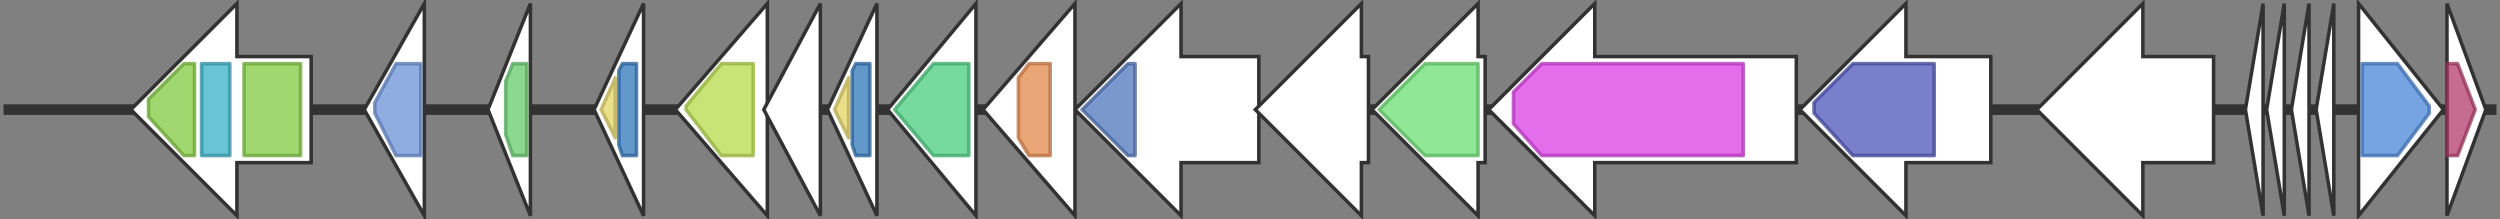 <svg version="1.1" baseProfile="full" xmlns="http://www.w3.org/2000/svg" width="707" height="62">
	<rect width="100%" height="100%" fill="#808080" stroke="none"/>
	<line x1="1" y1="31" x2="706" y2="31" style="stroke:rgb(50,50,50); stroke-width:3 "/>
	<g>
		<polygon class="NoName" points="356,16 334,16 334,1 304,31 334,61 334,46 356,46" fill="rgb(255,255,255)" fill-opacity="1.0" stroke="rgb(50,50,50)" stroke-width="1" />
		<g>
			<title>PF00881</title>
			<polygon class="PF00881" points="306,31 319,18 321,18 321,44 319,44" stroke-linejoin="round" width="15" height="26" fill="rgb(79,118,187)" stroke="rgb(63,94,149)" stroke-width="1" opacity="0.75" />
		</g>
	</g>
	<g>
		<polygon class="NoName" points="387,16 385,16 385,1 355,31 385,61 385,46 387,46" fill="rgb(255,255,255)" fill-opacity="1.0" stroke="rgb(50,50,50)" stroke-width="1" />
	</g>
	<g>
		<polygon class="NoName" points="420,16 418,16 418,1 388,31 418,61 418,46 420,46" fill="rgb(255,255,255)" fill-opacity="1.0" stroke="rgb(50,50,50)" stroke-width="1" />
		<g>
			<title>PF14028</title>
			<polygon class="PF14028" points="390,31 403,18 418,18 418,44 403,44" stroke-linejoin="round" width="30" height="26" fill="rgb(107,223,113)" stroke="rgb(85,178,90)" stroke-width="1" opacity="0.75" />
		</g>
	</g>
	<g>
		<polygon class="NoName" points="508,16 451,16 451,1 421,31 451,61 451,46 508,46" fill="rgb(255,255,255)" fill-opacity="1.0" stroke="rgb(50,50,50)" stroke-width="1" />
		<g>
			<title>PF04738</title>
			<polygon class="PF04738" points="428,26 436,18 493,18 493,44 436,44 428,35" stroke-linejoin="round" width="65" height="26" fill="rgb(219,60,229)" stroke="rgb(175,47,183)" stroke-width="1" opacity="0.75" />
		</g>
	</g>
	<g>
		<polygon class="NoName" points="563,16 539,16 539,1 509,31 539,61 539,46 563,46" fill="rgb(255,255,255)" fill-opacity="1.0" stroke="rgb(50,50,50)" stroke-width="1" />
		<g>
			<title>PF02624</title>
			<polygon class="PF02624" points="513,29 524,18 547,18 547,44 524,44 513,32" stroke-linejoin="round" width="34" height="26" fill="rgb(76,84,185)" stroke="rgb(60,67,148)" stroke-width="1" opacity="0.75" />
		</g>
	</g>
	<g>
		<polygon class="NoName" points="626,16 606,16 606,1 576,31 606,61 606,46 626,46" fill="rgb(255,255,255)" fill-opacity="1.0" stroke="rgb(50,50,50)" stroke-width="1" />
	</g>
	<g>
		<polygon class="NoName" points="640,16 640,16 640,1 635,31 640,61 640,46 640,46" fill="rgb(255,255,255)" fill-opacity="1.0" stroke="rgb(50,50,50)" stroke-width="1" />
	</g>
	<g>
		<polygon class="NoName" points="646,16 646,16 646,1 641,31 646,61 646,46 646,46" fill="rgb(255,255,255)" fill-opacity="1.0" stroke="rgb(50,50,50)" stroke-width="1" />
	</g>
	<g>
		<polygon class="NoName" points="653,16 653,16 653,1 648,31 653,61 653,46 653,46" fill="rgb(255,255,255)" fill-opacity="1.0" stroke="rgb(50,50,50)" stroke-width="1" />
	</g>
	<g>
		<polygon class="NoName" points="660,16 660,16 660,1 655,31 660,61 660,46 660,46" fill="rgb(255,255,255)" fill-opacity="1.0" stroke="rgb(50,50,50)" stroke-width="1" />
	</g>
	<g>
		<polygon class="NoName" points="88,16 67,16 67,1 37,31 67,61 67,46 88,46" fill="rgb(255,255,255)" fill-opacity="1.0" stroke="rgb(50,50,50)" stroke-width="1" />
		<g>
			<title>PF00005</title>
			<polygon class="PF00005" points="42,28 52,18 55,18 55,44 52,44 42,33" stroke-linejoin="round" width="13" height="26" fill="rgb(129,201,63)" stroke="rgb(103,160,50)" stroke-width="1" opacity="0.75" />
		</g>
		<g>
			<title>PF12848</title>
			<rect class="PF12848" x="57" y="18" stroke-linejoin="round" width="8" height="26" fill="rgb(54,177,199)" stroke="rgb(43,141,159)" stroke-width="1" opacity="0.75" />
		</g>
		<g>
			<title>PF00005</title>
			<rect class="PF00005" x="69" y="18" stroke-linejoin="round" width="16" height="26" fill="rgb(129,201,63)" stroke="rgb(103,160,50)" stroke-width="1" opacity="0.75" />
		</g>
	</g>
	<g>
		<polygon class="NoName" points="667,16 667,16 667,1 691,31 667,61 667,46 667,46" fill="rgb(255,255,255)" fill-opacity="1.0" stroke="rgb(50,50,50)" stroke-width="1" />
		<g>
			<title>PF05721</title>
			<polygon class="PF05721" points="668,18 678,18 687,30 687,32 678,44 668,44" stroke-linejoin="round" width="19" height="26" fill="rgb(72,132,214)" stroke="rgb(57,105,171)" stroke-width="1" opacity="0.75" />
		</g>
	</g>
	<g>
		<polygon class="NoName" points="692,16 692,16 692,1 703,31 692,61 692,46 692,46" fill="rgb(255,255,255)" fill-opacity="1.0" stroke="rgb(50,50,50)" stroke-width="1" />
		<g>
			<title>PF12681</title>
			<polygon class="PF12681" points="692,18 695,18 700,31 695,44 692,44" stroke-linejoin="round" width="10" height="26" fill="rgb(180,59,108)" stroke="rgb(144,47,86)" stroke-width="1" opacity="0.75" />
		</g>
	</g>
	<g>
		<polygon class="NoName" points="120,16 120,16 120,1 103,31 120,61 120,46 120,46" fill="rgb(255,255,255)" fill-opacity="1.0" stroke="rgb(50,50,50)" stroke-width="1" />
		<g>
			<title>PF13302</title>
			<polygon class="PF13302" points="106,29 112,18 119,18 119,44 112,44 106,32" stroke-linejoin="round" width="13" height="26" fill="rgb(105,146,215)" stroke="rgb(84,116,172)" stroke-width="1" opacity="0.75" />
		</g>
	</g>
	<g>
		<polygon class="NoName" points="150,16 150,16 150,1 138,31 150,61 150,46 150,46" fill="rgb(255,255,255)" fill-opacity="1.0" stroke="rgb(50,50,50)" stroke-width="1" />
		<g>
			<title>PF13411</title>
			<polygon class="PF13411" points="143,23 145,18 149,18 149,44 145,44 143,38" stroke-linejoin="round" width="6" height="26" fill="rgb(100,202,107)" stroke="rgb(80,161,85)" stroke-width="1" opacity="0.75" />
		</g>
	</g>
	<g>
		<polygon class="NoName" points="182,16 182,16 182,1 168,31 182,61 182,46 182,46" fill="rgb(255,255,255)" fill-opacity="1.0" stroke="rgb(50,50,50)" stroke-width="1" />
		<g>
			<title>PF00298</title>
			<polygon class="PF00298" points="170,31 174,22 174,39" stroke-linejoin="round" width="6" height="26" fill="rgb(227,212,100)" stroke="rgb(181,169,80)" stroke-width="1" opacity="0.75" />
		</g>
		<g>
			<title>PF03946</title>
			<polygon class="PF03946" points="175,20 176,18 180,18 180,44 176,44 175,41" stroke-linejoin="round" width="5" height="26" fill="rgb(46,118,184)" stroke="rgb(36,94,147)" stroke-width="1" opacity="0.75" />
		</g>
	</g>
	<g>
		<polygon class="NoName" points="217,16 217,16 217,1 191,31 217,61 217,46 217,46" fill="rgb(255,255,255)" fill-opacity="1.0" stroke="rgb(50,50,50)" stroke-width="1" />
		<g>
			<title>PF00106</title>
			<polygon class="PF00106" points="194,30 204,18 213,18 213,44 204,44 194,31" stroke-linejoin="round" width="19" height="26" fill="rgb(182,219,73)" stroke="rgb(145,175,58)" stroke-width="1" opacity="0.75" />
		</g>
	</g>
	<g>
		<polygon class="NoName" points="232,16 232,16 232,1 216,31 232,61 232,46 232,46" fill="rgb(255,255,255)" fill-opacity="1.0" stroke="rgb(50,50,50)" stroke-width="1" />
	</g>
	<g>
		<polygon class="NoName" points="248,16 248,16 248,1 234,31 248,61 248,46 248,46" fill="rgb(255,255,255)" fill-opacity="1.0" stroke="rgb(50,50,50)" stroke-width="1" />
		<g>
			<title>PF00298</title>
			<polygon class="PF00298" points="236,31 240,22 240,39" stroke-linejoin="round" width="6" height="26" fill="rgb(227,212,100)" stroke="rgb(181,169,80)" stroke-width="1" opacity="0.75" />
		</g>
		<g>
			<title>PF03946</title>
			<polygon class="PF03946" points="241,20 242,18 246,18 246,44 242,44 241,41" stroke-linejoin="round" width="5" height="26" fill="rgb(46,118,184)" stroke="rgb(36,94,147)" stroke-width="1" opacity="0.75" />
		</g>
	</g>
	<g>
		<polygon class="NoName" points="276,16 276,16 276,1 251,31 276,61 276,46 276,46" fill="rgb(255,255,255)" fill-opacity="1.0" stroke="rgb(50,50,50)" stroke-width="1" />
		<g>
			<title>PF13561</title>
			<polygon class="PF13561" points="253,31 264,18 274,18 274,44 264,44" stroke-linejoin="round" width="23" height="26" fill="rgb(73,205,127)" stroke="rgb(58,164,101)" stroke-width="1" opacity="0.75" />
		</g>
	</g>
	<g>
		<polygon class="NoName" points="304,16 304,16 304,1 278,31 304,61 304,46 304,46" fill="rgb(255,255,255)" fill-opacity="1.0" stroke="rgb(50,50,50)" stroke-width="1" />
		<g>
			<title>PF13649</title>
			<polygon class="PF13649" points="288,22 291,18 297,18 297,44 291,44 288,39" stroke-linejoin="round" width="9" height="26" fill="rgb(227,135,74)" stroke="rgb(181,108,59)" stroke-width="1" opacity="0.75" />
		</g>
	</g>
</svg>
